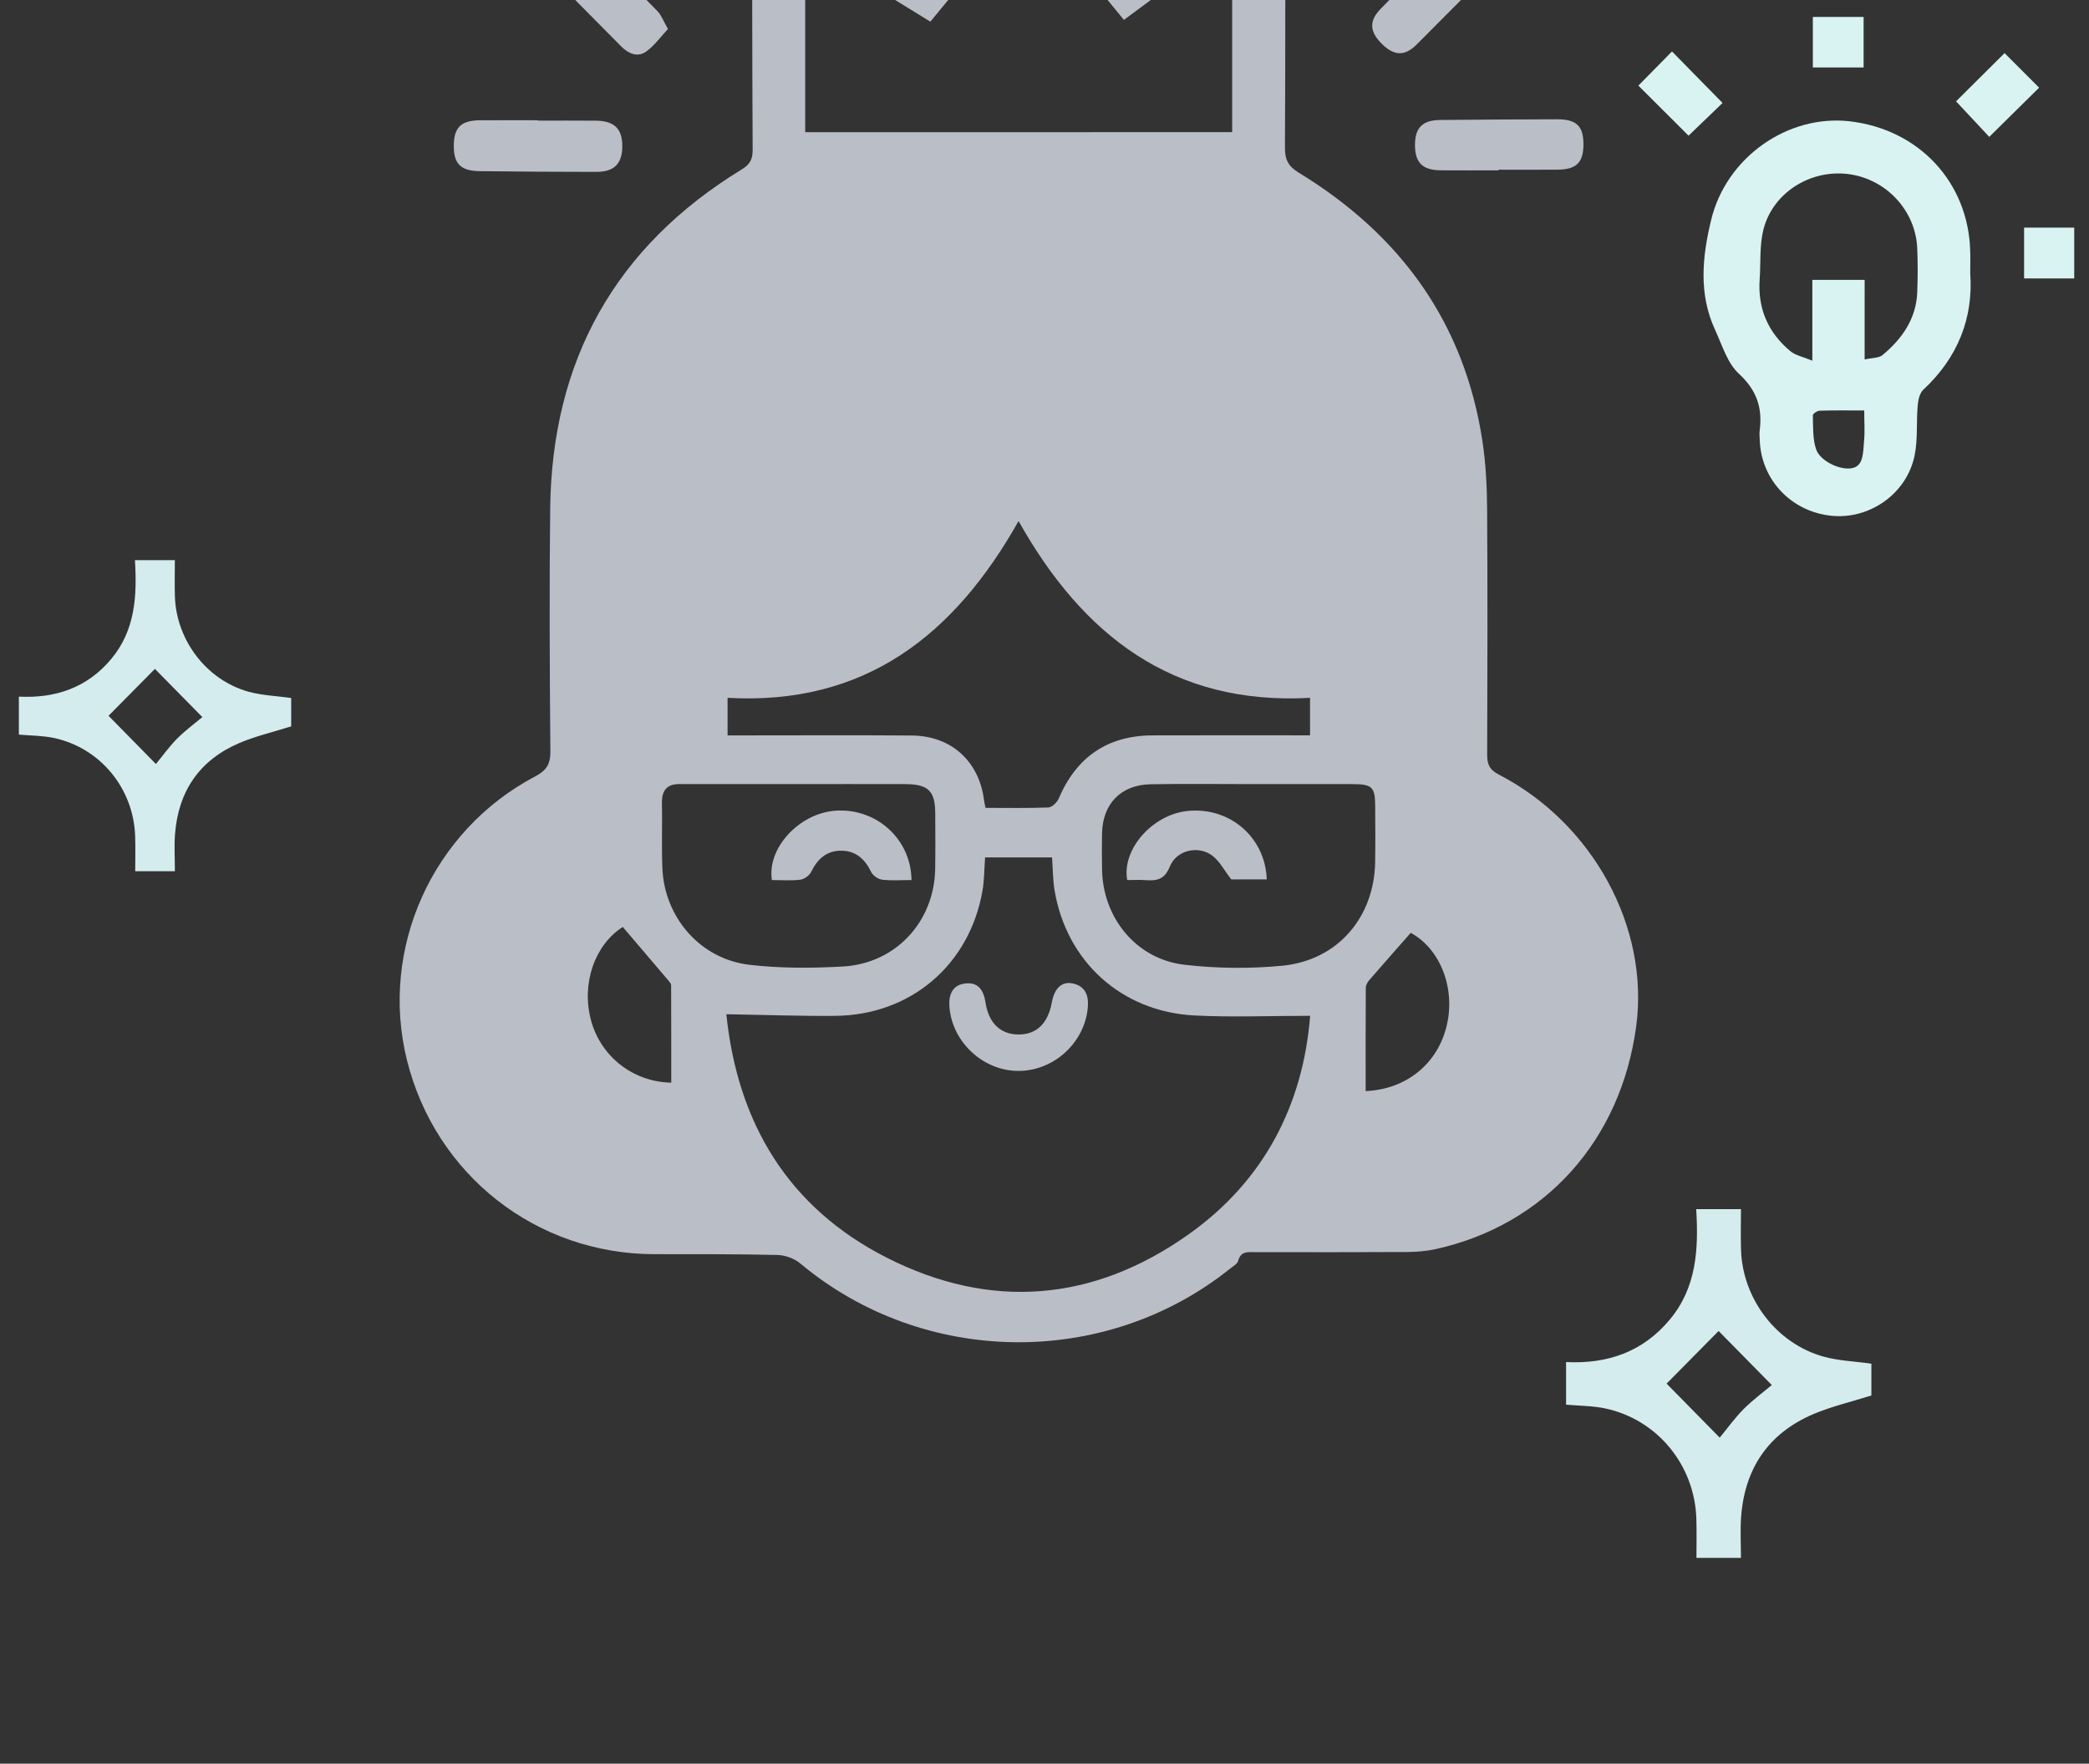 <?xml version="1.0" encoding="utf-8"?>
<!-- Generator: Adobe Illustrator 16.0.0, SVG Export Plug-In . SVG Version: 6.00 Build 0)  -->
<!DOCTYPE svg PUBLIC "-//W3C//DTD SVG 1.1//EN" "http://www.w3.org/Graphics/SVG/1.1/DTD/svg11.dtd">
<svg version="1.1" id="Слой_1" xmlns="http://www.w3.org/2000/svg" xmlns:xlink="http://www.w3.org/1999/xlink" x="0px" y="0px"
	 width="147.667px" height="124.667px" viewBox="0 0 147.667 124.667" enable-background="new 0 0 147.667 124.667"
	 xml:space="preserve">
<rect x="0" y="0" width="147.667" height="124.667" fill="#333333" stroke="none"/>
<g>
	<g>
		<g>
			<path fill="#D8F3F2" d="M139.273,19.343c0.221,3.086-0.846,5.911-3.32,8.205c-0.263,0.244-0.365,0.741-0.396,1.133
				c-0.104,1.18,0.02,2.398-0.225,3.545c-0.563,2.694-3.205,4.519-5.896,4.229c-2.829-0.303-4.946-2.545-5.043-5.341
				c-0.009-0.232-0.032-0.466-0.003-0.694c0.206-1.596-0.213-2.844-1.477-4.008c-0.817-0.754-1.183-2.028-1.68-3.103
				c-1.175-2.538-0.902-5.177-0.277-7.759c1.07-4.438,5.424-7.473,9.787-6.976c4.887,0.558,8.379,4.292,8.525,9.125
				C139.287,18.163,139.273,18.626,139.273,19.343z M131.806,25.41c0.551-0.125,1.01-0.097,1.268-0.312
				c1.389-1.16,2.387-2.573,2.453-4.463c0.037-1.024,0.041-2.053-0.001-3.076c-0.112-2.701-2.231-4.945-4.928-5.261
				c-2.653-0.311-5.274,1.328-5.94,3.907c-0.291,1.127-0.188,2.356-0.271,3.539c-0.146,2.065,0.594,3.768,2.169,5.078
				c0.363,0.303,0.898,0.399,1.555,0.673c0-2.113,0-3.887,0-5.713c1.271,0,2.439,0,3.696,0
				C131.806,21.621,131.806,23.396,131.806,25.41z M131.779,29.015c-1.126,0-2.138-0.016-3.148,0.015
				c-0.174,0.006-0.49,0.219-0.485,0.327c0.026,0.808-0.021,1.665,0.233,2.407c0.287,0.826,1.701,1.508,2.56,1.323
				c0.81-0.174,0.751-1.106,0.831-1.953C131.828,30.486,131.779,29.827,131.779,29.015z"/>
			<path fill="#D8F3F2" d="M115.813,6.052c0.759-0.771,1.582-1.606,2.377-2.414c1.205,1.227,2.396,2.44,3.575,3.64
				c-0.781,0.751-1.631,1.567-2.405,2.312C118.246,8.477,117.042,7.277,115.813,6.052z"/>
			<path fill="#D8F3F2" d="M141.699,3.754c0.752,0.751,1.604,1.604,2.441,2.444c-1.153,1.137-2.346,2.313-3.523,3.477
				c-0.768-0.82-1.584-1.696-2.348-2.512C139.324,6.117,140.527,4.919,141.699,3.754z"/>
			<path fill="#D8F3F2" d="M128.146,4.77c0-1.216,0-2.358,0-3.575c1.193,0,2.357,0,3.588,0c0,1.177,0,2.347,0,3.575
				C130.562,4.77,129.416,4.77,128.146,4.77z"/>
			<path fill="#D8F3F2" d="M146.623,19.682c-1.218,0-2.334,0-3.545,0c0-1.179,0-2.344,0-3.591c1.146,0,2.312,0,3.545,0
				C146.623,17.255,146.623,18.425,146.623,19.682z"/>
		</g>
	</g>
	<path fill="#D4ECED" d="M119.901,85.468c1.103,0,2.06,0,3.164,0c0,0.98-0.026,1.933,0.004,2.884c0.111,3.457,2.5,6.608,5.813,7.537
		c1.072,0.301,2.221,0.336,3.402,0.504c0,0.724,0,1.528,0,2.248c-1.414,0.446-2.816,0.771-4.117,1.323
		c-3.146,1.347-4.826,3.812-5.088,7.216c-0.074,0.954-0.015,1.92-0.015,2.94c-1.062,0-2.032,0-3.146,0
		c0-0.914,0.023-1.84-0.006-2.764c-0.117-3.791-2.758-7.016-6.439-7.799c-0.883-0.188-1.807-0.182-2.771-0.268
		c0-0.951,0-1.924,0-3.01c2.896,0.145,5.416-0.701,7.324-2.994C119.919,91.023,120.078,88.322,119.901,85.468z M117.808,97.802
		c1.223,1.242,2.51,2.554,3.756,3.82c0.52-0.629,1.047-1.373,1.682-2.012c0.648-0.652,1.398-1.203,1.998-1.707
		c-1.285-1.307-2.576-2.619-3.759-3.82C120.3,95.283,119.017,96.58,117.808,97.802z"/>
	<path fill="#D4ECED" d="M9.538,39.596c0.984,0,1.836,0,2.822,0c0,0.873-0.023,1.723,0.004,2.571c0.1,3.083,2.23,5.894,5.184,6.722
		c0.957,0.268,1.98,0.3,3.035,0.45c0,0.643,0,1.364,0,2.005c-1.262,0.399-2.512,0.685-3.673,1.181
		c-2.806,1.2-4.304,3.398-4.538,6.435c-0.065,0.853-0.01,1.712-0.01,2.624c-0.944,0-1.814,0-2.804,0
		c0-0.814,0.022-1.641-0.004-2.465c-0.105-3.381-2.46-6.255-5.746-6.956c-0.786-0.167-1.608-0.16-2.474-0.237
		c0-0.848,0-1.716,0-2.684c2.585,0.129,4.832-0.625,6.535-2.67C9.555,44.549,9.696,42.141,9.538,39.596z M7.672,50.596
		c1.09,1.109,2.237,2.278,3.349,3.408c0.463-0.561,0.935-1.225,1.5-1.794c0.578-0.582,1.248-1.073,1.782-1.522
		c-1.147-1.165-2.298-2.336-3.353-3.407C9.894,48.349,8.75,49.505,7.672,50.596z"/>
</g>
<g>
	<path fill="#BABEC7" d="M53.158-10.572c4.042,2.494,7.887,4.867,11.804,7.283c2.569-3.122,5.115-6.214,7.726-9.385
		c2.496,3.05,4.923,6.016,7.388,9.03c3.57-2.649,7.066-5.241,10.775-7.993c0,0.531,0,0.876,0,1.222c0,6.95,0.018,13.899-0.021,20.85
		c-0.004,0.854,0.238,1.323,0.979,1.773c7.165,4.37,11.701,10.574,12.98,18.967c0.24,1.575,0.32,3.187,0.332,4.782
		c0.039,5.791,0.023,11.582,0.004,17.373c-0.002,0.679,0.145,1.07,0.817,1.417c6.66,3.441,10.658,10.803,9.718,17.792
		c-1.084,8.073-6.449,14.049-14.18,15.758c-0.656,0.145-1.35,0.199-2.023,0.203c-3.576,0.02-7.153,0.012-10.73,0.008
		c-0.504,0-1.016-0.09-1.201,0.613c-0.061,0.221-0.365,0.387-0.576,0.557c-8.844,7.078-21.688,6.906-30.381-0.371
		c-0.419-0.352-1.07-0.586-1.62-0.598c-2.894-0.068-5.791-0.053-8.686-0.056c-8.346-0.006-15.484-5.604-17.498-13.723
		c-1.954-7.875,1.787-16.211,9.058-20.044c0.81-0.427,1.088-0.869,1.081-1.779c-0.046-5.724-0.079-11.448-0.012-17.17
		c0.124-10.461,4.598-18.506,13.563-23.976c0.578-0.353,0.751-0.728,0.748-1.377C53.169,3.975,53.169-2.634,53.16-9.243
		C53.157-9.616,53.158-9.987,53.158-10.572z M69.635,60.605c-0.064,0.865-0.058,1.617-0.184,2.348
		c-0.909,5.248-5.075,8.807-10.42,8.854c-2.53,0.022-5.062-0.072-7.687-0.115c0.791,7.679,4.366,13.673,11.352,17.214
		c7.342,3.723,14.608,3.11,21.323-1.654c5.354-3.799,8.091-9.168,8.593-15.449c-2.808,0-5.495,0.113-8.171-0.023
		c-5.154-0.262-9.053-3.805-9.896-8.846c-0.125-0.758-0.119-1.537-0.178-2.326C72.757,60.605,71.232,60.605,69.635,60.605z
		 M87.099,9.342c0-4.519,0-8.979,0-13.599c-2.619,1.938-5.116,3.786-7.653,5.664c-2.272-2.78-4.489-5.487-6.768-8.272
		c-2.326,2.825-4.609,5.597-6.913,8.396c-2.974-1.831-5.873-3.616-8.848-5.447c0,4.54,0,8.882,0,13.259
		C67.01,9.342,77.033,9.342,87.099,9.342z M72,36.831C67.46,44.9,61.127,49.879,51.43,49.326c0,0.857,0,1.717,0,2.656
		c0.444,0,0.814,0,1.184,0c3.95,0,7.902-0.023,11.852,0.009c2.784,0.022,4.759,1.836,5.094,4.583
		c0.019,0.158,0.061,0.313,0.106,0.531c1.515,0,2.976,0.03,4.434-0.028c0.257-0.011,0.616-0.347,0.731-0.616
		c1.254-2.945,3.444-4.471,6.656-4.48c3.338-0.011,6.676-0.003,10.014-0.004c0.362,0,0.727,0,1.103,0c0-0.981,0-1.821,0-2.649
		C82.884,49.865,76.535,44.908,72,36.831z M56.21,55.424c-2.653,0-5.307,0-7.959,0c-0.034,0-0.068,0.002-0.102,0
		c-0.934-0.042-1.378,0.374-1.358,1.337c0.033,1.53-0.032,3.063,0.03,4.591c0.14,3.487,2.672,6.431,6.134,6.842
		c2.181,0.259,4.417,0.248,6.617,0.125c3.753-0.207,6.476-3.174,6.534-6.916c0.021-1.291,0.009-2.584,0.005-3.877
		c-0.006-1.626-0.48-2.096-2.146-2.101C61.38,55.419,58.795,55.424,56.21,55.424z M88.587,55.426c-2.416,0-4.836-0.032-7.252,0.01
		c-2.106,0.036-3.403,1.392-3.435,3.498c-0.013,0.852-0.015,1.703,0.002,2.555c0.069,3.42,2.438,6.313,5.824,6.705
		c2.282,0.265,4.636,0.289,6.923,0.068c3.903-0.38,6.492-3.412,6.557-7.33c0.021-1.326,0.01-2.656,0.002-3.982
		c-0.006-1.312-0.22-1.52-1.572-1.524C93.287,55.419,90.938,55.424,88.587,55.426z M96.535,77.126
		c2.908-0.127,5.115-1.967,5.739-4.666c0.617-2.662-0.494-5.41-2.552-6.522c-0.997,1.136-1.98,2.242-2.947,3.362
		c-0.121,0.142-0.23,0.351-0.23,0.527C96.529,72.238,96.535,74.648,96.535,77.126z M44.024,65.523
		c-1.977,1.254-2.954,4.008-2.24,6.623c0.686,2.508,2.927,4.328,5.665,4.383c0-2.297,0.002-4.592-0.009-6.885
		c0-0.113-0.109-0.236-0.192-0.334C46.183,68.052,45.112,66.798,44.024,65.523z"/>
	<path fill="#BABEC7" d="M38.033,8.527c1.359,0,2.718-0.011,4.077,0.003c1.33,0.014,1.893,0.579,1.879,1.841
		c-0.013,1.21-0.58,1.78-1.841,1.779c-2.751-0.003-5.504-0.017-8.255-0.052c-1.362-0.019-1.846-0.551-1.814-1.888
		c0.029-1.231,0.542-1.703,1.877-1.708C35.314,8.495,36.674,8.5,38.033,8.5C38.033,8.508,38.033,8.518,38.033,8.527z"/>
	<path fill="#BABEC7" d="M106.957-4.244c-0.349,0.576-0.51,1.001-0.801,1.301c-1.988,2.048-3.996,4.079-6.019,6.094
		c-0.847,0.844-1.601,0.801-2.47-0.063c-0.861-0.856-0.902-1.614-0.065-2.47c1.997-2.041,4.017-4.059,6.022-6.09
		c0.504-0.509,1.137-0.8,1.733-0.393C105.958-5.456,106.405-4.818,106.957-4.244z"/>
	<path fill="#BABEC7" d="M47.216,2.049c-0.523,0.556-0.963,1.197-1.561,1.608c-0.589,0.407-1.234,0.14-1.739-0.372
		C41.888,1.23,39.844-0.812,37.83-2.88c-0.787-0.808-0.727-1.553,0.104-2.391c0.83-0.837,1.623-0.929,2.397-0.162
		c2.075,2.057,4.122,4.143,6.158,6.239C46.757,1.083,46.893,1.486,47.216,2.049z"/>
	<path fill="#BABEC7" d="M105.933,12.041c-1.357,0-2.717,0.009-4.074-0.002c-1.295-0.01-1.826-0.528-1.837-1.756
		c-0.009-1.247,0.517-1.791,1.788-1.802c2.749-0.026,5.499-0.043,8.249-0.049c1.394-0.002,1.878,0.482,1.872,1.807
		c-0.008,1.252-0.506,1.744-1.822,1.754c-1.393,0.011-2.783,0.003-4.176,0.003C105.933,12.01,105.933,12.026,105.933,12.041z"/>
	<path fill="#BABEC7" d="M72.049,75.699c-2.513,0.033-4.744-2.018-4.935-4.523c-0.065-0.854,0.195-1.543,1.106-1.657
		c0.916-0.117,1.311,0.465,1.443,1.336c0.22,1.463,1.055,2.248,2.298,2.269c1.297,0.02,2.122-0.769,2.394-2.283
		c0.174-0.973,0.705-1.484,1.45-1.33c0.903,0.186,1.161,0.83,1.092,1.682C76.691,73.666,74.544,75.667,72.049,75.699z"/>
	<path fill="#BABEC7" d="M64.431,62.207c-0.727,0-1.408,0.055-2.073-0.025c-0.284-0.035-0.654-0.293-0.779-0.549
		c-0.443-0.908-1.084-1.5-2.115-1.502c-1.032-0.004-1.676,0.586-2.121,1.492c-0.126,0.258-0.485,0.523-0.765,0.559
		c-0.667,0.08-1.351,0.025-2.014,0.025c-0.357-2.25,1.92-4.707,4.465-4.9C61.901,57.088,64.4,59.27,64.431,62.207z"/>
	<path fill="#BABEC7" d="M89.544,62.162c-0.928,0-1.805,0-2.508,0c-0.488-0.631-0.81-1.264-1.315-1.66
		c-0.985-0.771-2.558-0.428-3.031,0.756c-0.373,0.926-0.923,1.012-1.712,0.955c-0.436-0.031-0.876-0.006-1.298-0.006
		c-0.392-2.17,1.778-4.615,4.241-4.881C86.886,57.008,89.44,59.148,89.544,62.162z"/>
</g>
</svg>
